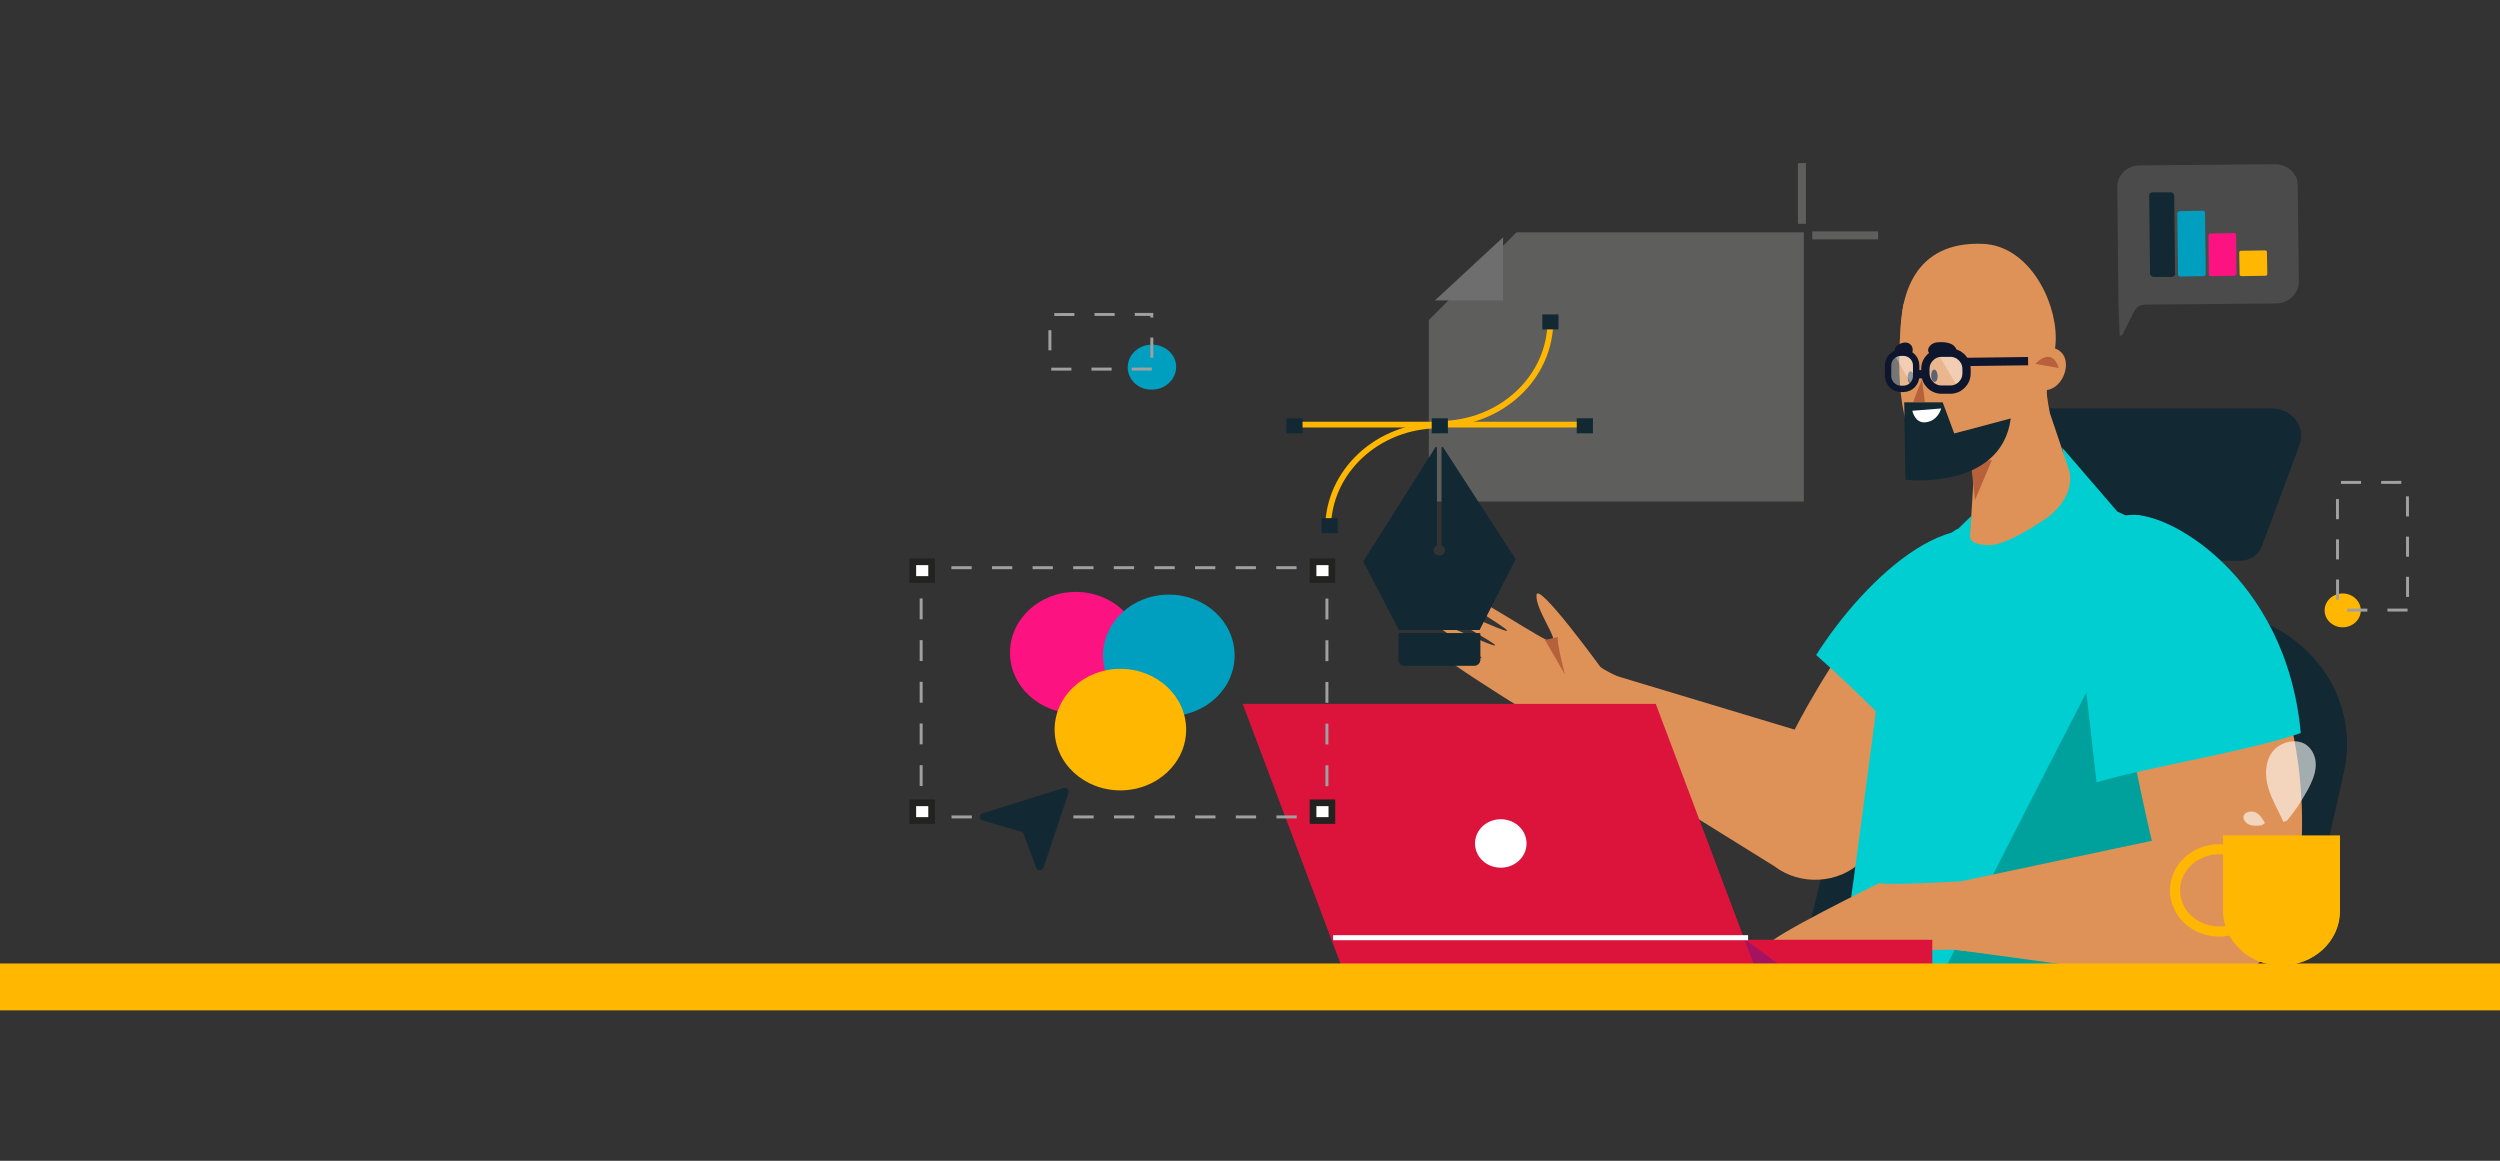 <?xml version="1.0" encoding="utf-8"?>
<!-- Generator: Adobe Illustrator 24.1.3, SVG Export Plug-In . SVG Version: 6.00 Build 0)  -->
<svg version="1.1" id="OBJECTS" xmlns="http://www.w3.org/2000/svg" xmlns:xlink="http://www.w3.org/1999/xlink" x="0px" y="0px"
	 viewBox="0 0 650 301.8" style="enable-background:new 0 0 650 301.8;" xml:space="preserve">
<rect x="0" y="0" width="650" height="301.8" fill="#333333" stroke="none"/>
<style type="text/css">
	.st0{fill:#DF9257;}
	.st1{opacity:0.29;}
	.st2{fill:#C9C8C3;}
	.st3{fill:none;stroke:#C9C8C3;stroke-width:2.075;stroke-miterlimit:10;}
	.st4{fill:#FFFFFF;}
	.st5{fill:#122832;}
	.st6{fill:none;stroke:#122832;stroke-width:5.918;stroke-miterlimit:10;}
	.st7{fill:#B6613B;}
	.st8{fill:#00CED1;}
	.st9{fill:#00A09C;}
	.st10{fill:#0E162E;}
	.st11{opacity:0.33;fill:#FFFFFF;}
	.st12{fill:none;stroke:#0E162E;stroke-width:2.156;stroke-miterlimit:10;}
	.st13{fill:none;stroke:#0E162E;stroke-width:1.657;stroke-miterlimit:10;}
	.st14{fill:#DC143C;}
	.st15{fill:#A3135F;}
	.st16{fill:none;stroke:#FFFFFF;stroke-width:1.311;stroke-miterlimit:10;}
	.st17{fill:#FFB701;}
	.st18{fill:none;stroke:#FFB701;stroke-width:2.622;stroke-miterlimit:10;}
	.st19{opacity:0.61;}
	.st20{fill:none;stroke:#FFB701;stroke-width:1.496;stroke-miterlimit:10;}
	.st21{opacity:0.22;fill:#A0A0A0;}
	.st22{fill:#FC1381;}
	.st23{fill:#009FBF;}
	.st24{fill:none;stroke:#A0A0A0;stroke-width:0.771;stroke-miterlimit:10;}
	.st25{fill:none;stroke:#A0A0A0;stroke-width:0.771;stroke-miterlimit:10;stroke-dasharray:5.279,5.279;}
	.st26{fill:none;stroke:#A0A0A0;stroke-width:0.771;stroke-miterlimit:10;stroke-dasharray:5.419,5.419;}
	.st27{fill:#FFFFFF;stroke:#222221;stroke-width:1.744;stroke-miterlimit:10;}
	.st28{fill:none;stroke:#A0A0A0;stroke-width:0.771;stroke-miterlimit:10;stroke-dasharray:5.231;}
</style>
<g>
	<path class="st0" d="M494.1,87.4c0,10.4,9.8,13.8,21.4,13.8s19-2.9,19-13.3s-7.4-24.1-19-24.5C497.5,62.7,494.1,77,494.1,87.4z"/>
	<g class="st1">
		<path class="st2" d="M371.5,130.4H469v-70h-74.7c-8.9,8.9-13.9,13.9-22.8,22.8V130.4z"/>
		<line class="st3" x1="471.2" y1="61.2" x2="488.3" y2="61.2"/>
		<line class="st3" x1="468.5" y1="58.2" x2="468.5" y2="42.4"/>
		<polyline class="st4" points="390.8,61.7 390.8,78.1 373.1,78.1 		"/>
	</g>
	<g>
		<g>
			<g>
				<path class="st5" d="M574.9,158.8l-83.5-3.4l-25.4,103.4l130.2,0.7l13.3-59.1C614,179.4,597.6,159.7,574.9,158.8z"/>
				<g>
					<line class="st6" x1="571.5" y1="143.4" x2="567.6" y2="157.8"/>
					<line class="st6" x1="536.5" y1="143.4" x2="532.5" y2="157.8"/>
					<g>
						<path class="st5" d="M582.4,145.8h-68.8l14.7-39.6h62.4c5.2,0,8.9,4.8,7.2,9.4l-9.8,26.4C587.3,144.2,585,145.8,582.4,145.8z"
							/>
					</g>
				</g>
				<g>
					<g>
						<g>
							<g>
								<path class="st0" d="M438.5,210.1c-11.2-6.9-31.1-18.7-31.1-18.7s-35.2-21.2-34.6-23.1s12.5,2.9,12.5,2.9
									c-0.9-1.7-11.8-7.7-11.4-8.8c0.4-1.1,14.2,5.9,14.8,5.4c0.6-0.5-13.8-7.7-12.9-9.2c0.8-1.4,15.2,5.8,16,5.4
									s-13.6-8.3-11.7-9.5c1.8-1.2,21.7,12.7,23.5,12.4c1.8-0.3-4.5-8.6-4.1-12.2c0.3-3.7,16.6,18.7,16.6,18.7
									c3.7,3,33.2,14.8,33.2,14.8L438.5,210.1z"/>
								<path class="st7" d="M401.7,166.4l5.2,9c0,0-2.4-9.1-1.8-9.8L401.7,166.4z"/>
								<path class="st0" d="M466.6,189.7c0,0,37-73,60-45.2c24.8,29.9-19.8,57.1-42.5,79.4c-6,5.9-16,6.5-22.8,1.3l-53.6-33.3
									l9.1-17.2L466.6,189.7z"/>
								<path class="st8" d="M506.4,204c-9.9-10.4-23.4-24.2-34.2-33.7c12.5-19.7,38.5-45,54.4-25.8
									C544.4,166,526.4,186.1,506.4,204z"/>
							</g>
							<g>
								<path class="st8" d="M583.2,166.3c1.3-18.4-32.7-33.3-32.7-33.3l-14.3-16.6l1.4,8.4l-21.7,21l-3.5-8.5l0.2-3.2l-3.5,3.4
									c-2.5,0.4-12.9,13.6-15.7,19.7c-4.1,9.3-5.4,21.6-5.8,28.9c-9.4,71.5-10.1,73.7-10.1,73.7h94.1
									C571.7,259.8,575.3,280.7,583.2,166.3z"/>
								<path class="st9" d="M563.8,139.9c-1-0.6-62.1,119.9-62.1,119.9h75.8c0,0,6.4-52.8,5.5-95.4
									C582.9,164.4,581.8,151,563.8,139.9z"/>
							</g>
							<g>
								<g>
									<path class="st0" d="M494.9,79c0,0-4.5,28,4.7,38.8c4.7,4.2,10.3,2.4,13.8,2.2c0.1-1.2-0.6,9.7-1.2,19.5c0,0,0,0,0,0.1
										c0.2,1.7,2.6,2.2,5.5,2.1c4.4-0.2,12.9-6,12.9-6c3.3-1.9,5.9-4.8,7.2-8.2c0,0,0-0.1,0-0.1c0.6-1.9,0.6-3.9,0-5.7l-4.8-14.2
										c0,0-1-4.6-0.8-6.1c3.5-0.4,6-5.4,4.5-8.7c-1.4-3.1-6.9-3.3-7.7-0.4c-0.9,3-3.6,2.9-3.9,0.4c-0.2-1.4,1-13.1-8.1-14.5
										c-5.4,0.4-6.7,3.9-9.5,4c-2.8,0.1-5.3-5.3-6.7-3.8C496.7,83.1,494.9,79,494.9,79z"/>
									<path class="st7" d="M535.3,95.7c-1.9-5.9-6.1-1.1-6.1-1.1L535.3,95.7z"/>
									<polygon class="st7" points="512.4,120 517.9,119.6 513.5,130 									"/>
									<g>
										<path class="st7" d="M499.7,98.7c0,0-2.5,6-2.2,5.9c1-0.1,3,0,3,0L499.7,98.7z"/>
										
											<ellipse transform="matrix(1 -2.796201e-02 2.796201e-02 1 -2.548 13.925)" class="st10" cx="496.6" cy="98.1" rx="0.8" ry="1.6"/>
										<path class="st10" d="M503.8,97.7c0,0.9-0.3,1.6-0.8,1.6c-0.5,0-0.9-0.7-0.9-1.6c0-0.9,0.3-1.6,0.8-1.6
											S503.7,96.8,503.8,97.7z"/>
										<path class="st10" d="M508.1,92c1.1,0.1,1.2-3.5-4.4-3c-1.6,0.1-2.9,1.6-2.2,2.7C502,92.4,504.1,91.6,508.1,92z"/>
										<path class="st10" d="M494,92.6c-1,0.3-2.7-2.4,0.5-3.4c2.2-0.7,3.3,1.3,2.6,2.6C496.7,92.5,495.7,92.1,494,92.6z"/>
									</g>
								</g>
							</g>
							<path class="st0" d="M545,250.9c-13.3-1.4-37.3-4-37.3-4s-47.9,0.9-48.2-1c-0.3-1.9,29.1-16.3,29.1-16.3
								c4.8,1.1,55.4-2.7,55.4-2.7L545,250.9z"/>
							<g>
								<path class="st0" d="M549.7,163.1c-0.3-6.1-9.4-26.7,3.4-29.1c13.4-2.6,53.2,35.2,44.1,98.3c-2.1,14.3-11,26.1-37.7,21.6
									l-50.5-6.9l1.5-18l49-10.4C559.4,218.6,550.7,181.2,549.7,163.1z"/>
							</g>
							<g>
								<path class="st8" d="M545.1,203.4c-2-18-3.6-30.2-4.1-39.8c-0.3-6.1-0.7-27.1,12.1-29.6c9.8-1.9,41.4,15.8,45.1,56.6
									C583.8,195.5,559.8,199.1,545.1,203.4z"/>
							</g>
						</g>
					</g>
				</g>
			</g>
			<g>
				<g>
					<g>
						<g>
							<path class="st11" d="M504.8,101.3h2.3c2.3,0,4.2-1.9,4.2-4.2v-1.2c0-2.3-1.9-4.2-4.2-4.2h-2.3c-2.3,0-4.2,1.9-4.2,4.2V97
								C500.6,99.4,502.5,101.3,504.8,101.3z"/>
							<path class="st11" d="M509.4,101.1c-0.6-0.8-1.1-1.7-1.6-2.5c-1.4-2.3-2.7-4.7-4.1-7h4.8c1.6,0,2.9,1.6,2.9,3.5v2.8
								C511.3,99.3,510.5,100.6,509.4,101.1z"/>
						</g>
						<g>
							<path class="st12" d="M504.8,101.3h2.3c2.3,0,4.2-1.9,4.2-4.2v-1.2c0-2.3-1.9-4.2-4.2-4.2h-2.3c-2.3,0-4.2,1.9-4.2,4.2V97
								C500.6,99.4,502.5,101.3,504.8,101.3z"/>
						</g>
					</g>
					<g>
						<g>
							<path class="st11" d="M494.2,101.1h0.7c1.8,0,3.3-1.5,3.3-3.3V95c0-1.8-1.5-3.3-3.3-3.3h-0.7c-1.8,0-3.3,1.5-3.3,3.3v2.9
								C491,99.7,492.5,101.1,494.2,101.1z"/>
							<path class="st11" d="M497.3,100.6c-1.6-2.9-3.3-5.8-4.9-8.6c0.2-0.1,0.5-0.2,0.8-0.2h2.8c1.2,0,2.2,1.2,2.2,2.7v4.1
								C498.2,99.3,497.9,100.1,497.3,100.6z"/>
						</g>
						<path class="st13" d="M494.2,101.1h0.7c1.8,0,3.3-1.5,3.3-3.3V95c0-1.8-1.5-3.3-3.3-3.3h-0.7c-1.8,0-3.3,1.5-3.3,3.3v2.9
							C491,99.7,492.5,101.1,494.2,101.1z"/>
					</g>
					<line class="st12" x1="500.6" y1="97.3" x2="498.4" y2="97.3"/>
				</g>
				<line class="st12" x1="527.3" y1="93.9" x2="511.4" y2="94.1"/>
			</g>
		</g>
	</g>
	<path class="st5" d="M522.8,108.8l-14.7,3.9l-3-8.1h-10l0.3,20.1C495.3,124.8,520.3,127.6,522.8,108.8z"/>
	<g>
		<g>
			<g>
				
					<rect x="434.2" y="244.4" transform="matrix(-1 -1.224647e-16 1.224647e-16 -1 936.602 496.139)" class="st14" width="68.2" height="7.4"/>
				<path class="st15" d="M453.8,244.4c3.4,2.4,6.8,4.9,10.1,7.4h-29.7v-7.4H453.8z"/>
				<polygon class="st14" points="349,251.8 456.4,251.8 430.5,183 323.1,183 				"/>
				<line class="st16" x1="454.5" y1="243.8" x2="346.6" y2="243.8"/>
				<path class="st4" d="M383.5,219.3c0-3.5,3-6.3,6.7-6.3c3.7,0,6.7,2.8,6.7,6.3s-3,6.3-6.7,6.3
					C386.5,225.6,383.5,222.8,383.5,219.3z"/>
			</g>
		</g>
		<g>
			<g>
				<path class="st17" d="M593.2,251L593.2,251c8.4,0,15.2-6.3,15.2-14.1v-19.7H578v19.7C578,244.6,584.8,251,593.2,251z"/>
				<path class="st17" d="M596.6,243c6-4,9.9-10,11.7-16.4v10.3c0,7.8-6.8,14.1-15.2,14.1h0c-4,0-7.6-1.4-10.3-3.8
					C587.5,247.3,592.3,245.9,596.6,243z"/>
				<ellipse class="st18" cx="577" cy="231.5" rx="11.5" ry="10.7"/>
			</g>
			<g class="st19">
				<g>
					<path class="st4" d="M594.6,213.4c2.1-2.5,3.9-5.3,5.5-8.2c1-1.9,1.9-3.9,2-6.1c0.1-2.1-0.8-4.4-2.7-5.6
						c-2.8-1.7-7-0.4-8.8,2.3c-1.8,2.7-1.7,6.1-0.8,9.2c0.9,3,2.6,5.8,3.9,8.7"/>
				</g>
				<g>
					<path class="st4" d="M588.9,214c-0.6-1-1.2-2.1-2.3-2.7c-1.1-0.6-2.8-0.3-3.2,0.7c-0.4,0.9,0.4,2,1.4,2.4
						c1,0.4,2.1,0.3,3.2,0.2"/>
				</g>
			</g>
		</g>
	</g>
	<g>
		<g>
			<g>
				<g>
					<g>
						<path class="st5" d="M354.5,145.9l18.7-29.6c0.1-0.2,0.4-0.1,0.4,0.1v25.3c0,0.1,0,0.1-0.1,0.2c-0.7,0.4-1.1,1.3-0.4,2.1
							c0,0,0,0,0.1,0.1c1.2,0.8,2.5,0,2.5-1c0-0.5-0.3-1-0.8-1.2c-0.1,0-0.1-0.1-0.1-0.2v-25.3c0-0.2,0.3-0.3,0.4-0.1l18.8,29
							c0.1,0.1,0.1,0.2,0,0.2l-9.3,18.3h-21l-9.2-17.7C354.5,146.1,354.5,146,354.5,145.9z"/>
					</g>
					<path class="st5" d="M365.1,173.1h18.2c0.9,0,1.6-0.7,1.6-1.6v-6.6c0-0.2-0.1-0.3-0.3-0.3h-20.7c-0.2,0-0.3,0.1-0.3,0.3v6.6
						C363.6,172.4,364.3,173.1,365.1,173.1z"/>
				</g>
				<g>
					<g>
						<g>
							<path class="st20" d="M403.1,83.4c0,14.8-12.9,26.8-28.9,26.8"/>
							<path class="st20" d="M345.3,137.4c0-14.8,12.9-26.8,28.9-26.8"/>
						</g>
						<g>
							
								<rect x="400.9" y="81.8" transform="matrix(-1 -1.224647e-16 1.224647e-16 -1 806.106 167.445)" class="st5" width="4.2" height="3.9"/>
							
								<rect x="343.5" y="134.7" transform="matrix(-1 -1.224647e-16 1.224647e-16 -1 691.318 273.323)" class="st5" width="4.2" height="3.9"/>
						</g>
					</g>
					<g>
						<line class="st20" x1="411.9" y1="110.4" x2="335.7" y2="110.4"/>
						<g>
							
								<rect x="372.3" y="108.8" transform="matrix(-1 -1.224647e-16 1.224647e-16 -1 748.75 221.457)" class="st5" width="4.2" height="3.9"/>
							
								<rect x="409.9" y="108.8" transform="matrix(-1 -1.224647e-16 1.224647e-16 -1 824.056 221.457)" class="st5" width="4.2" height="3.9"/>
							
								<rect x="334.4" y="108.8" transform="matrix(-1 -1.224647e-16 1.224647e-16 -1 673.059 221.457)" class="st5" width="4.2" height="3.9"/>
						</g>
					</g>
				</g>
			</g>
		</g>
		<g>
			<path class="st21" d="M591.8,78.9l-34.1,0.3c-1.2,0-2.3,0.7-2.8,1.7l-3.1,6.2c-0.2,0.3-0.7,0.2-0.7-0.1l-0.3-7.7l-0.3-30.8
				c0-3,2.6-5.5,5.8-5.5l35.2-0.3c3.2,0,5.9,2.4,5.9,5.4l0.3,25.3C597.6,76.4,595,78.9,591.8,78.9z"/>
			<path class="st22" d="M574.9,71.8l6-0.1c0.3,0,0.6-0.3,0.6-0.6l-0.1-10c0-0.3-0.3-0.6-0.6-0.5l-6,0.1c-0.3,0-0.6,0.3-0.6,0.6
				l0.1,10C574.3,71.6,574.5,71.8,574.9,71.8z"/>
			<path class="st17" d="M582.8,71.8l6.2-0.1c0.3,0,0.5-0.2,0.5-0.4l-0.1-5.8c0-0.2-0.2-0.4-0.5-0.4l-6.2,0.1
				c-0.3,0-0.5,0.2-0.5,0.4l0.1,5.8C582.3,71.6,582.5,71.8,582.8,71.8z"/>
			<path class="st23" d="M566.9,71.9l6-0.1c0.3,0,0.6-0.3,0.6-0.6l-0.2-15.9c0-0.3-0.3-0.6-0.6-0.5l-6,0.1c-0.3,0-0.6,0.3-0.6,0.6
				l0.2,15.9C566.3,71.7,566.6,71.9,566.9,71.9z"/>
			<path class="st5" d="M560,72l4.6,0c0.5,0,1-0.4,0.9-0.9l-0.2-20.2c0-0.5-0.4-0.9-1-0.9l-4.6,0c-0.5,0-1,0.4-0.9,0.9l0.2,20.2
				C559,71.6,559.5,72,560,72z"/>
		</g>
		<g>
			<g>
				<g>
					<ellipse class="st22" cx="279.7" cy="169.7" rx="17.1" ry="15.8"/>
					<ellipse class="st23" cx="303.9" cy="170.4" rx="17.1" ry="15.8"/>
					<ellipse class="st17" cx="291.3" cy="189.7" rx="17.1" ry="15.8"/>
				</g>
				<g>
					<g>
						<g>
							<polyline class="st24" points="239.5,209.8 239.5,212.4 242.1,212.4 							"/>
							<line class="st25" x1="247.4" y1="212.4" x2="339.7" y2="212.4"/>
							<polyline class="st24" points="342.4,212.4 345,212.4 345,209.8 							"/>
							<line class="st26" x1="345" y1="204.4" x2="345" y2="152.9"/>
							<polyline class="st24" points="345,150.2 345,147.6 342.4,147.6 							"/>
							<line class="st25" x1="337.1" y1="147.6" x2="244.7" y2="147.6"/>
							<polyline class="st24" points="242.1,147.6 239.5,147.6 239.5,150.2 							"/>
							<line class="st26" x1="239.5" y1="155.6" x2="239.5" y2="207.1"/>
						</g>
					</g>
					<g>
						<g>
							
								<rect x="341.4" y="146" transform="matrix(-1 -1.224647e-16 1.224647e-16 -1 687.691 296.668)" class="st27" width="4.9" height="4.6"/>
							
								<rect x="237.2" y="146" transform="matrix(-1 -1.224647e-16 1.224647e-16 -1 479.425 296.668)" class="st27" width="4.9" height="4.6"/>
						</g>
						<g>
							
								<rect x="341.4" y="208.8" transform="matrix(-1 -1.224647e-16 1.224647e-16 -1 687.691 422.125)" class="st27" width="4.9" height="4.6"/>
							
								<rect x="237.2" y="208.8" transform="matrix(-1 -1.224647e-16 1.224647e-16 -1 479.425 422.125)" class="st27" width="4.9" height="4.6"/>
						</g>
					</g>
				</g>
			</g>
			<path class="st5" d="M266.1,216.7l3.3,8.9c0.3,0.9,1.6,0.8,1.9,0l6.5-19.5c0.2-0.7-0.5-1.4-1.3-1.2l-21.1,6.6
				c-0.9,0.3-0.9,1.5,0,1.8l10,2.9C265.8,216.2,266,216.5,266.1,216.7z"/>
		</g>
	</g>
	<g>
		<g>
			<path class="st23" d="M293.2,95.5c0-3.2,2.8-5.9,6.3-5.9c3.5,0,6.3,2.6,6.3,5.8c0,3.2-2.8,5.9-6.3,5.9
				C296,101.4,293.2,98.7,293.2,95.5z"/>
			
				<rect x="273" y="81.7" transform="matrix(-1 1.037208e-03 -1.037208e-03 -1 572.566 177.367)" class="st28" width="26.5" height="14.2"/>
		</g>
		<g>
			<path class="st17" d="M604.4,158.7c0-2.4,2.1-4.4,4.7-4.4c2.6,0,4.7,2,4.7,4.4c0,2.4-2.1,4.4-4.7,4.4
				C606.5,163.1,604.4,161.1,604.4,158.7z"/>
			
				<rect x="607.7" y="125.5" transform="matrix(-1 1.037574e-03 -1.037574e-03 -1 1233.799 283.486)" class="st28" width="18.2" height="33.2"/>
		</g>
	</g>
	<path class="st4" d="M497.2,106.8l7.5-0.6c0,0-0.8,3.3-4.1,3.6C497.9,110.1,497.2,106.8,497.2,106.8z"/>
</g>
<rect y="250.5" class="st17" width="685.9" height="12.2"/>
</svg>
